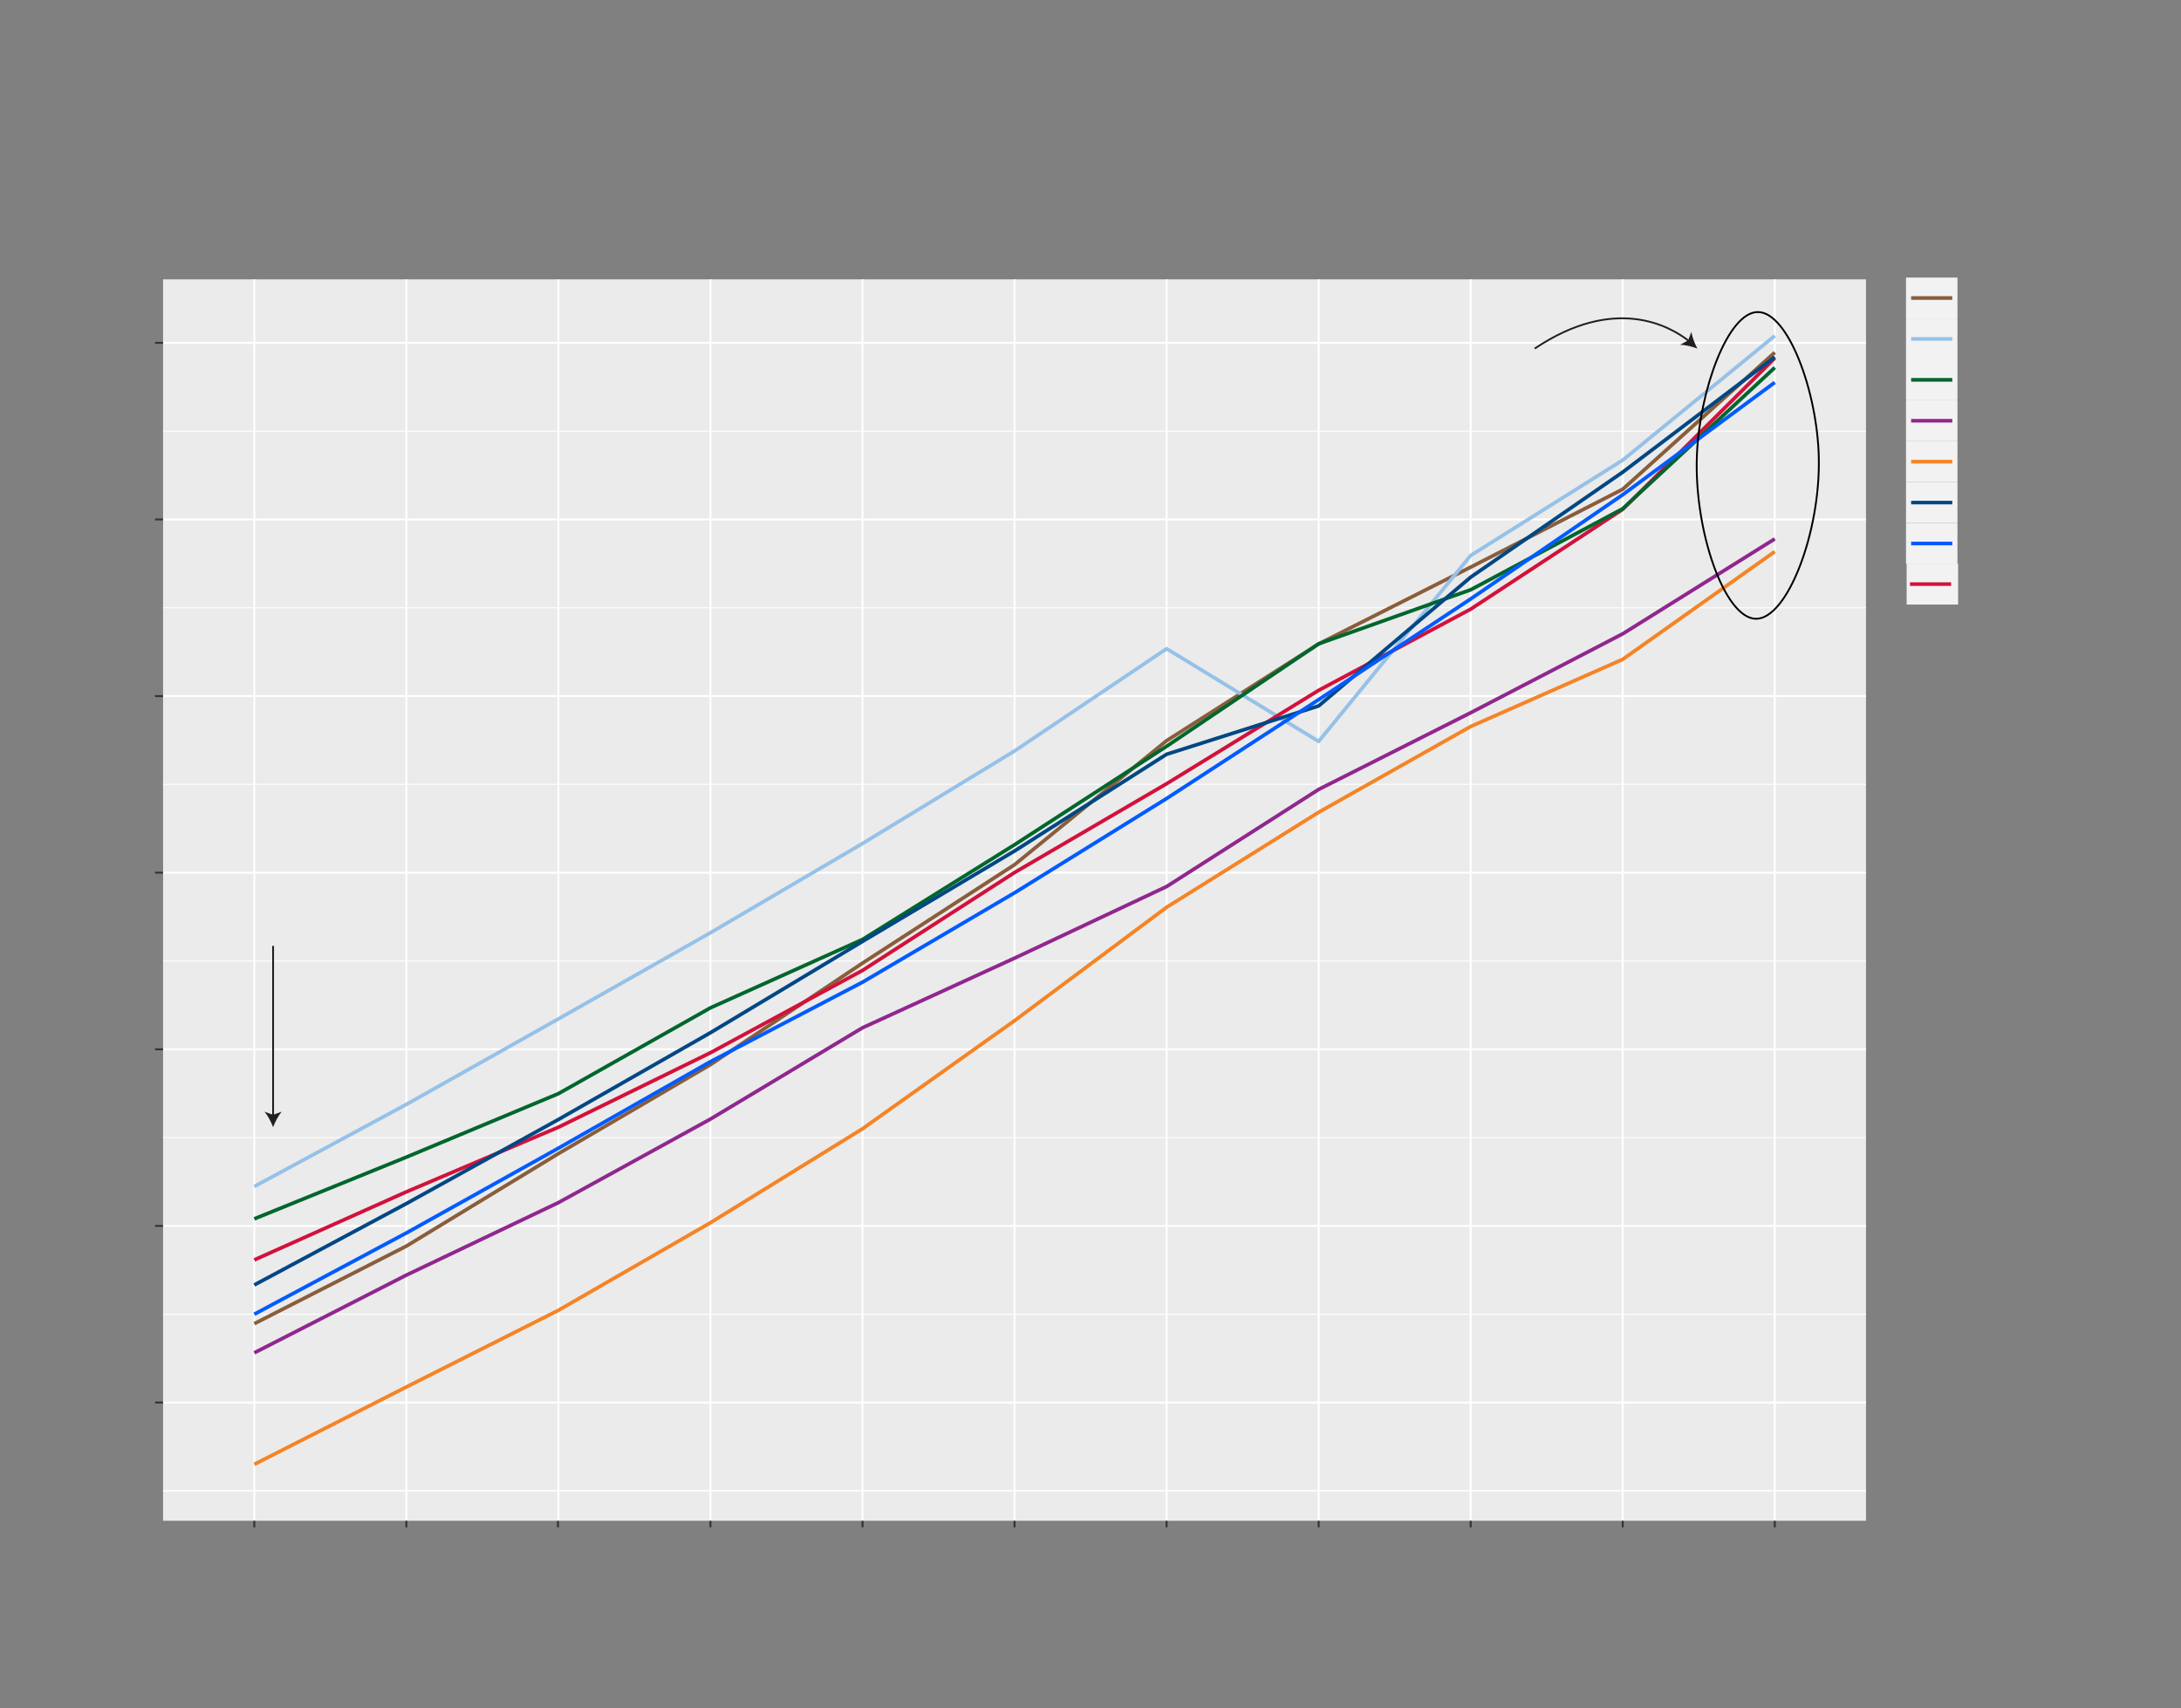 <?xml version="1.0" encoding="utf-8"?>
<!-- Generator: Adobe Illustrator 27.3.1, SVG Export Plug-In . SVG Version: 6.00 Build 0)  -->
<svg version="1.2" baseProfile="tiny" id="g-cu_tuition-Artboard_12-1200-lines-img" xmlns="http://www.w3.org/2000/svg" xmlns:xlink="http://www.w3.org/1999/xlink"
	 x="0px" y="0px" viewBox="0 0 1200 940" overflow="visible" xml:space="preserve">
<rect x="0" y="0" width="1200" height="940" fill="#808080" stroke="none"/>
<g>
	<rect x="89.72" y="153.723" fill="#EBEBEB" width="936.963" height="683.088"/>
	
		<line fill="none" stroke="#FFFFFF" stroke-width="0.53" stroke-linejoin="round" stroke-miterlimit="10" x1="89.72" y1="820.33" x2="1026.683" y2="820.33"/>
	
		<line fill="none" stroke="#FFFFFF" stroke-width="0.53" stroke-linejoin="round" stroke-miterlimit="10" x1="89.72" y1="723.159" x2="1026.683" y2="723.159"/>
	
		<line fill="none" stroke="#FFFFFF" stroke-width="0.53" stroke-linejoin="round" stroke-miterlimit="10" x1="89.72" y1="625.976" x2="1026.683" y2="625.976"/>
	
		<line fill="none" stroke="#FFFFFF" stroke-width="0.53" stroke-linejoin="round" stroke-miterlimit="10" x1="89.72" y1="528.793" x2="1026.683" y2="528.793"/>
	
		<line fill="none" stroke="#FFFFFF" stroke-width="0.53" stroke-linejoin="round" stroke-miterlimit="10" x1="89.72" y1="431.609" x2="1026.683" y2="431.609"/>
	
		<line fill="none" stroke="#FFFFFF" stroke-width="0.53" stroke-linejoin="round" stroke-miterlimit="10" x1="89.72" y1="334.426" x2="1026.683" y2="334.426"/>
	
		<line fill="none" stroke="#FFFFFF" stroke-width="0.53" stroke-linejoin="round" stroke-miterlimit="10" x1="89.72" y1="237.242" x2="1026.683" y2="237.242"/>
	
		<line fill="none" stroke="#FFFFFF" stroke-width="1.07" stroke-linejoin="round" stroke-miterlimit="10" x1="89.72" y1="771.738" x2="1026.683" y2="771.738"/>
	
		<line fill="none" stroke="#FFFFFF" stroke-width="1.07" stroke-linejoin="round" stroke-miterlimit="10" x1="89.72" y1="674.568" x2="1026.683" y2="674.568"/>
	
		<line fill="none" stroke="#FFFFFF" stroke-width="1.07" stroke-linejoin="round" stroke-miterlimit="10" x1="89.72" y1="577.384" x2="1026.683" y2="577.384"/>
	
		<line fill="none" stroke="#FFFFFF" stroke-width="1.07" stroke-linejoin="round" stroke-miterlimit="10" x1="89.72" y1="480.201" x2="1026.683" y2="480.201"/>
	
		<line fill="none" stroke="#FFFFFF" stroke-width="1.07" stroke-linejoin="round" stroke-miterlimit="10" x1="89.72" y1="383.017" x2="1026.683" y2="383.017"/>
	
		<line fill="none" stroke="#FFFFFF" stroke-width="1.07" stroke-linejoin="round" stroke-miterlimit="10" x1="89.72" y1="285.834" x2="1026.683" y2="285.834"/>
	
		<line fill="none" stroke="#FFFFFF" stroke-width="1.07" stroke-linejoin="round" stroke-miterlimit="10" x1="89.72" y1="188.663" x2="1026.683" y2="188.663"/>
	
		<line fill="none" stroke="#FFFFFF" stroke-width="1.07" stroke-linejoin="round" stroke-miterlimit="10" x1="139.918" y1="836.811" x2="139.918" y2="153.723"/>
	
		<line fill="none" stroke="#FFFFFF" stroke-width="1.07" stroke-linejoin="round" stroke-miterlimit="10" x1="223.581" y1="836.811" x2="223.581" y2="153.723"/>
	
		<line fill="none" stroke="#FFFFFF" stroke-width="1.07" stroke-linejoin="round" stroke-miterlimit="10" x1="307.228" y1="836.811" x2="307.228" y2="153.723"/>
	
		<line fill="none" stroke="#FFFFFF" stroke-width="1.07" stroke-linejoin="round" stroke-miterlimit="10" x1="390.892" y1="836.811" x2="390.892" y2="153.723"/>
	
		<line fill="none" stroke="#FFFFFF" stroke-width="1.07" stroke-linejoin="round" stroke-miterlimit="10" x1="474.555" y1="836.811" x2="474.555" y2="153.723"/>
	
		<line fill="none" stroke="#FFFFFF" stroke-width="1.07" stroke-linejoin="round" stroke-miterlimit="10" x1="558.202" y1="836.811" x2="558.202" y2="153.723"/>
	
		<line fill="none" stroke="#FFFFFF" stroke-width="1.07" stroke-linejoin="round" stroke-miterlimit="10" x1="641.865" y1="836.811" x2="641.865" y2="153.723"/>
	
		<line fill="none" stroke="#FFFFFF" stroke-width="1.07" stroke-linejoin="round" stroke-miterlimit="10" x1="725.528" y1="836.811" x2="725.528" y2="153.723"/>
	
		<line fill="none" stroke="#FFFFFF" stroke-width="1.07" stroke-linejoin="round" stroke-miterlimit="10" x1="809.175" y1="836.811" x2="809.175" y2="153.723"/>
	
		<line fill="none" stroke="#FFFFFF" stroke-width="1.07" stroke-linejoin="round" stroke-miterlimit="10" x1="892.838" y1="836.811" x2="892.838" y2="153.723"/>
	
		<line fill="none" stroke="#FFFFFF" stroke-width="1.07" stroke-linejoin="round" stroke-miterlimit="10" x1="976.501" y1="836.811" x2="976.501" y2="153.723"/>
	<polyline fill="none" stroke="#8A5D3B" stroke-width="2" stroke-linejoin="round" stroke-miterlimit="10" points="139.918,728.361 
		223.581,685.677 307.228,634.793 390.892,585.821 474.555,529.972 558.202,475.812 641.865,407.582 725.528,354.326 
		809.175,312.075 892.838,269.195 976.501,193.943 	"/>
	<polyline fill="none" stroke="#96C1E8" stroke-width="2" stroke-linejoin="round" stroke-miterlimit="10" points="139.918,652.872 
		223.581,607.7 307.228,560.667 390.892,513.242 474.555,464.152 558.202,413.228 641.865,356.972 725.528,407.962 809.175,305.669 
		892.838,253.186 976.501,184.772 	"/>
	<polyline fill="none" stroke="#D2113C" stroke-width="2" stroke-linejoin="round" stroke-miterlimit="10" points="139.918,693.276 
		223.581,655.82 307.228,620.264 390.892,579.271 474.555,533.981 558.202,480.122 641.865,431.255 725.528,379.873 
		809.175,335.185 892.838,280.24 976.501,197.048 	"/>
	<polyline fill="none" stroke="#00662D" stroke-width="2" stroke-linejoin="round" stroke-miterlimit="10" points="139.918,670.677 
		223.581,636.719 307.228,601.792 390.892,554.562 474.555,516.949 558.202,464.833 641.865,410.66 725.528,354.261 
		809.175,324.534 892.838,279.925 976.501,202.262 	"/>
	<polyline fill="none" stroke="#90278E" stroke-width="2" stroke-linejoin="round" stroke-miterlimit="10" points="139.918,744.396 
		223.581,701.634 307.228,661.755 390.892,615.77 474.555,565.541 558.202,527.234 641.865,487.839 725.528,434.386 
		809.175,392.188 892.838,348.758 976.501,296.524 	"/>
	<polyline fill="none" stroke="#F58426" stroke-width="2" stroke-linejoin="round" stroke-miterlimit="10" points="139.918,805.761 
		223.581,763.196 307.228,721.011 390.892,672.812 474.555,621.116 558.202,561.637 641.865,499.25 725.528,446.963 809.175,399.76 
		892.838,362.802 976.501,303.52 	"/>
	<polyline fill="none" stroke="#004785" stroke-width="2" stroke-linejoin="round" stroke-miterlimit="10" points="139.918,707.058 
		223.581,662.279 307.228,616.019 390.892,568.253 474.555,518.023 558.202,468.266 641.865,415.049 725.528,388.441 
		809.175,317.604 892.838,259.789 976.501,196.432 	"/>
	<polyline fill="none" stroke="#005BFF" stroke-width="2" stroke-linejoin="round" stroke-miterlimit="10" points="139.918,723.159 
		223.581,678.446 307.228,631.806 390.892,584.184 474.555,540.452 558.202,491.284 641.865,439.391 725.528,384.969 
		809.175,329.565 892.838,272.235 976.501,210.424 	"/>
	<rect x="1048.696" y="152.724" fill="#F2F2F2" width="28.306" height="22.513"/>
	
		<line fill="none" stroke="#8A5D3B" stroke-width="2" stroke-linejoin="round" stroke-miterlimit="10" x1="1051.514" y1="163.981" x2="1074.168" y2="163.981"/>
	<rect x="1048.696" y="175.238" fill="#F2F2F2" width="28.306" height="22.513"/>
	
		<line fill="none" stroke="#96C1E8" stroke-width="2" stroke-linejoin="round" stroke-miterlimit="10" x1="1051.514" y1="186.494" x2="1074.168" y2="186.494"/>
	<rect x="1048.696" y="197.751" fill="#F2F2F2" width="28.306" height="22.513"/>
	
		<line fill="none" stroke="#00662D" stroke-width="2" stroke-linejoin="round" stroke-miterlimit="10" x1="1051.514" y1="209.008" x2="1074.168" y2="209.008"/>
	<rect x="1048.696" y="220.264" fill="#F2F2F2" width="28.306" height="22.513"/>
	
		<line fill="none" stroke="#90278E" stroke-width="2" stroke-linejoin="round" stroke-miterlimit="10" x1="1051.514" y1="231.521" x2="1074.168" y2="231.521"/>
	<rect x="1048.696" y="242.778" fill="#F2F2F2" width="28.306" height="22.513"/>
	
		<line fill="none" stroke="#F58426" stroke-width="2" stroke-linejoin="round" stroke-miterlimit="10" x1="1051.514" y1="254.034" x2="1074.168" y2="254.034"/>
	<rect x="1048.696" y="265.291" fill="#F2F2F2" width="28.306" height="22.513"/>
	
		<line fill="none" stroke="#004785" stroke-width="2" stroke-linejoin="round" stroke-miterlimit="10" x1="1051.514" y1="276.548" x2="1074.168" y2="276.548"/>
	<rect x="1048.696" y="287.804" fill="#F2F2F2" width="28.306" height="22.513"/>
	
		<line fill="none" stroke="#005BFF" stroke-width="2" stroke-linejoin="round" stroke-miterlimit="10" x1="1051.514" y1="299.061" x2="1074.168" y2="299.061"/>
	
		<line fill="none" stroke="#FFFFFF" stroke-width="0.53" stroke-linejoin="round" stroke-miterlimit="10" x1="89.721" y1="820.33" x2="1026.683" y2="820.33"/>
	
		<line fill="none" stroke="#333333" stroke-width="1.07" stroke-linejoin="round" stroke-miterlimit="10" x1="85.295" y1="771.738" x2="89.721" y2="771.738"/>
	
		<line fill="none" stroke="#333333" stroke-width="1.07" stroke-linejoin="round" stroke-miterlimit="10" x1="85.295" y1="674.568" x2="89.721" y2="674.568"/>
	
		<line fill="none" stroke="#333333" stroke-width="1.07" stroke-linejoin="round" stroke-miterlimit="10" x1="85.295" y1="577.384" x2="89.721" y2="577.384"/>
	
		<line fill="none" stroke="#333333" stroke-width="1.07" stroke-linejoin="round" stroke-miterlimit="10" x1="85.295" y1="480.201" x2="89.721" y2="480.201"/>
	
		<line fill="none" stroke="#333333" stroke-width="1.07" stroke-linejoin="round" stroke-miterlimit="10" x1="85.295" y1="383.017" x2="89.721" y2="383.017"/>
	
		<line fill="none" stroke="#333333" stroke-width="1.07" stroke-linejoin="round" stroke-miterlimit="10" x1="85.295" y1="285.834" x2="89.721" y2="285.834"/>
	
		<line fill="none" stroke="#333333" stroke-width="1.07" stroke-linejoin="round" stroke-miterlimit="10" x1="85.295" y1="188.663" x2="89.721" y2="188.663"/>
	
		<line fill="none" stroke="#333333" stroke-width="1.07" stroke-linejoin="round" stroke-miterlimit="10" x1="139.918" y1="840.401" x2="139.918" y2="836.811"/>
	
		<line fill="none" stroke="#333333" stroke-width="1.07" stroke-linejoin="round" stroke-miterlimit="10" x1="223.582" y1="840.401" x2="223.582" y2="836.811"/>
	<line fill="none" x1="307.228" y1="840.401" x2="307.228" y2="836.811"/>
	
		<line fill="none" stroke="#333333" stroke-width="1.07" stroke-linejoin="round" stroke-miterlimit="10" x1="390.892" y1="840.401" x2="390.892" y2="836.811"/>
	
		<line fill="none" stroke="#333333" stroke-width="1.07" stroke-linejoin="round" stroke-miterlimit="10" x1="474.555" y1="840.401" x2="474.555" y2="836.811"/>
	
		<line fill="none" stroke="#333333" stroke-width="1.07" stroke-linejoin="round" stroke-miterlimit="10" x1="558.202" y1="840.401" x2="558.202" y2="836.811"/>
	
		<line fill="none" stroke="#333333" stroke-width="1.07" stroke-linejoin="round" stroke-miterlimit="10" x1="641.865" y1="840.401" x2="641.865" y2="836.811"/>
	
		<line fill="none" stroke="#333333" stroke-width="1.07" stroke-linejoin="round" stroke-miterlimit="10" x1="725.528" y1="840.401" x2="725.528" y2="836.811"/>
	
		<line fill="none" stroke="#333333" stroke-width="1.07" stroke-linejoin="round" stroke-miterlimit="10" x1="809.175" y1="840.401" x2="809.175" y2="836.811"/>
	
		<line fill="none" stroke="#333333" stroke-width="1.07" stroke-linejoin="round" stroke-miterlimit="10" x1="892.838" y1="840.401" x2="892.838" y2="836.811"/>
	
		<line fill="none" stroke="#333333" stroke-width="1.07" stroke-linejoin="round" stroke-miterlimit="10" x1="976.501" y1="840.401" x2="976.501" y2="836.811"/>
	
		<line fill="none" stroke="#333333" stroke-width="1.07" stroke-linejoin="round" stroke-miterlimit="10" x1="306.997" y1="840.414" x2="306.997" y2="836.824"/>
	<rect x="1049.052" y="310.148" fill="#F2F2F2" width="28.306" height="22.513"/>
	
		<line fill="none" stroke="#D2113C" stroke-width="2" stroke-linejoin="round" stroke-miterlimit="10" x1="1050.862" y1="321.404" x2="1073.516" y2="321.404"/>
	<path fill="none" stroke="#000000" stroke-miterlimit="10" d="M967.173,171.706c16.544-0.017,32.721,43.39,33.541,80.064
		c0.926,41.426-17.414,88.95-34.622,88.72c-17.263-0.231-34.06-48.524-32.459-89.802
		C935.018,214.989,950.662,171.723,967.173,171.706z"/>
	<g>
		<path fill="none" stroke="#231F20" stroke-miterlimit="10" d="M844.394,191.806c43.999-29.482,74.158-12.594,85.033-4.035"/>
		<g>
			<path fill="#231F20" d="M933.913,191.806c-2.827-1.088-6.659-2.071-9.556-2.087l4.436-2.429l1.855-4.704
				C931.026,185.459,932.48,189.138,933.913,191.806z"/>
		</g>
	</g>
	<g>
		<path d="M150.259,520.466c0,99.791,0,99.791,0,99.791"/>
		<g>
			<path fill="none" stroke="#231F20" stroke-miterlimit="10" d="M150.259,520.466c0,60.631,0,84.424,0,93.761"/>
			<g>
				<path fill="#231F20" d="M150.259,620.257c-1.054-2.84-2.852-6.363-4.756-8.547l4.756,1.72l4.755-1.72
					C153.109,613.894,151.312,617.418,150.259,620.257z"/>
			</g>
		</g>
	</g>
</g>
<style>
#g-cu_tuition-Artboard_12-1200-lines-img rect, #g-cu_tuition-Artboard_12-1200-lines-img circle, #g-cu_tuition-Artboard_12-1200-lines-img path, #g-cu_tuition-Artboard_12-1200-lines-img line, #g-cu_tuition-Artboard_12-1200-lines-img polyline, #g-cu_tuition-Artboard_12-1200-lines-img polygon { vector-effect: non-scaling-stroke; }
</style>
</svg>

